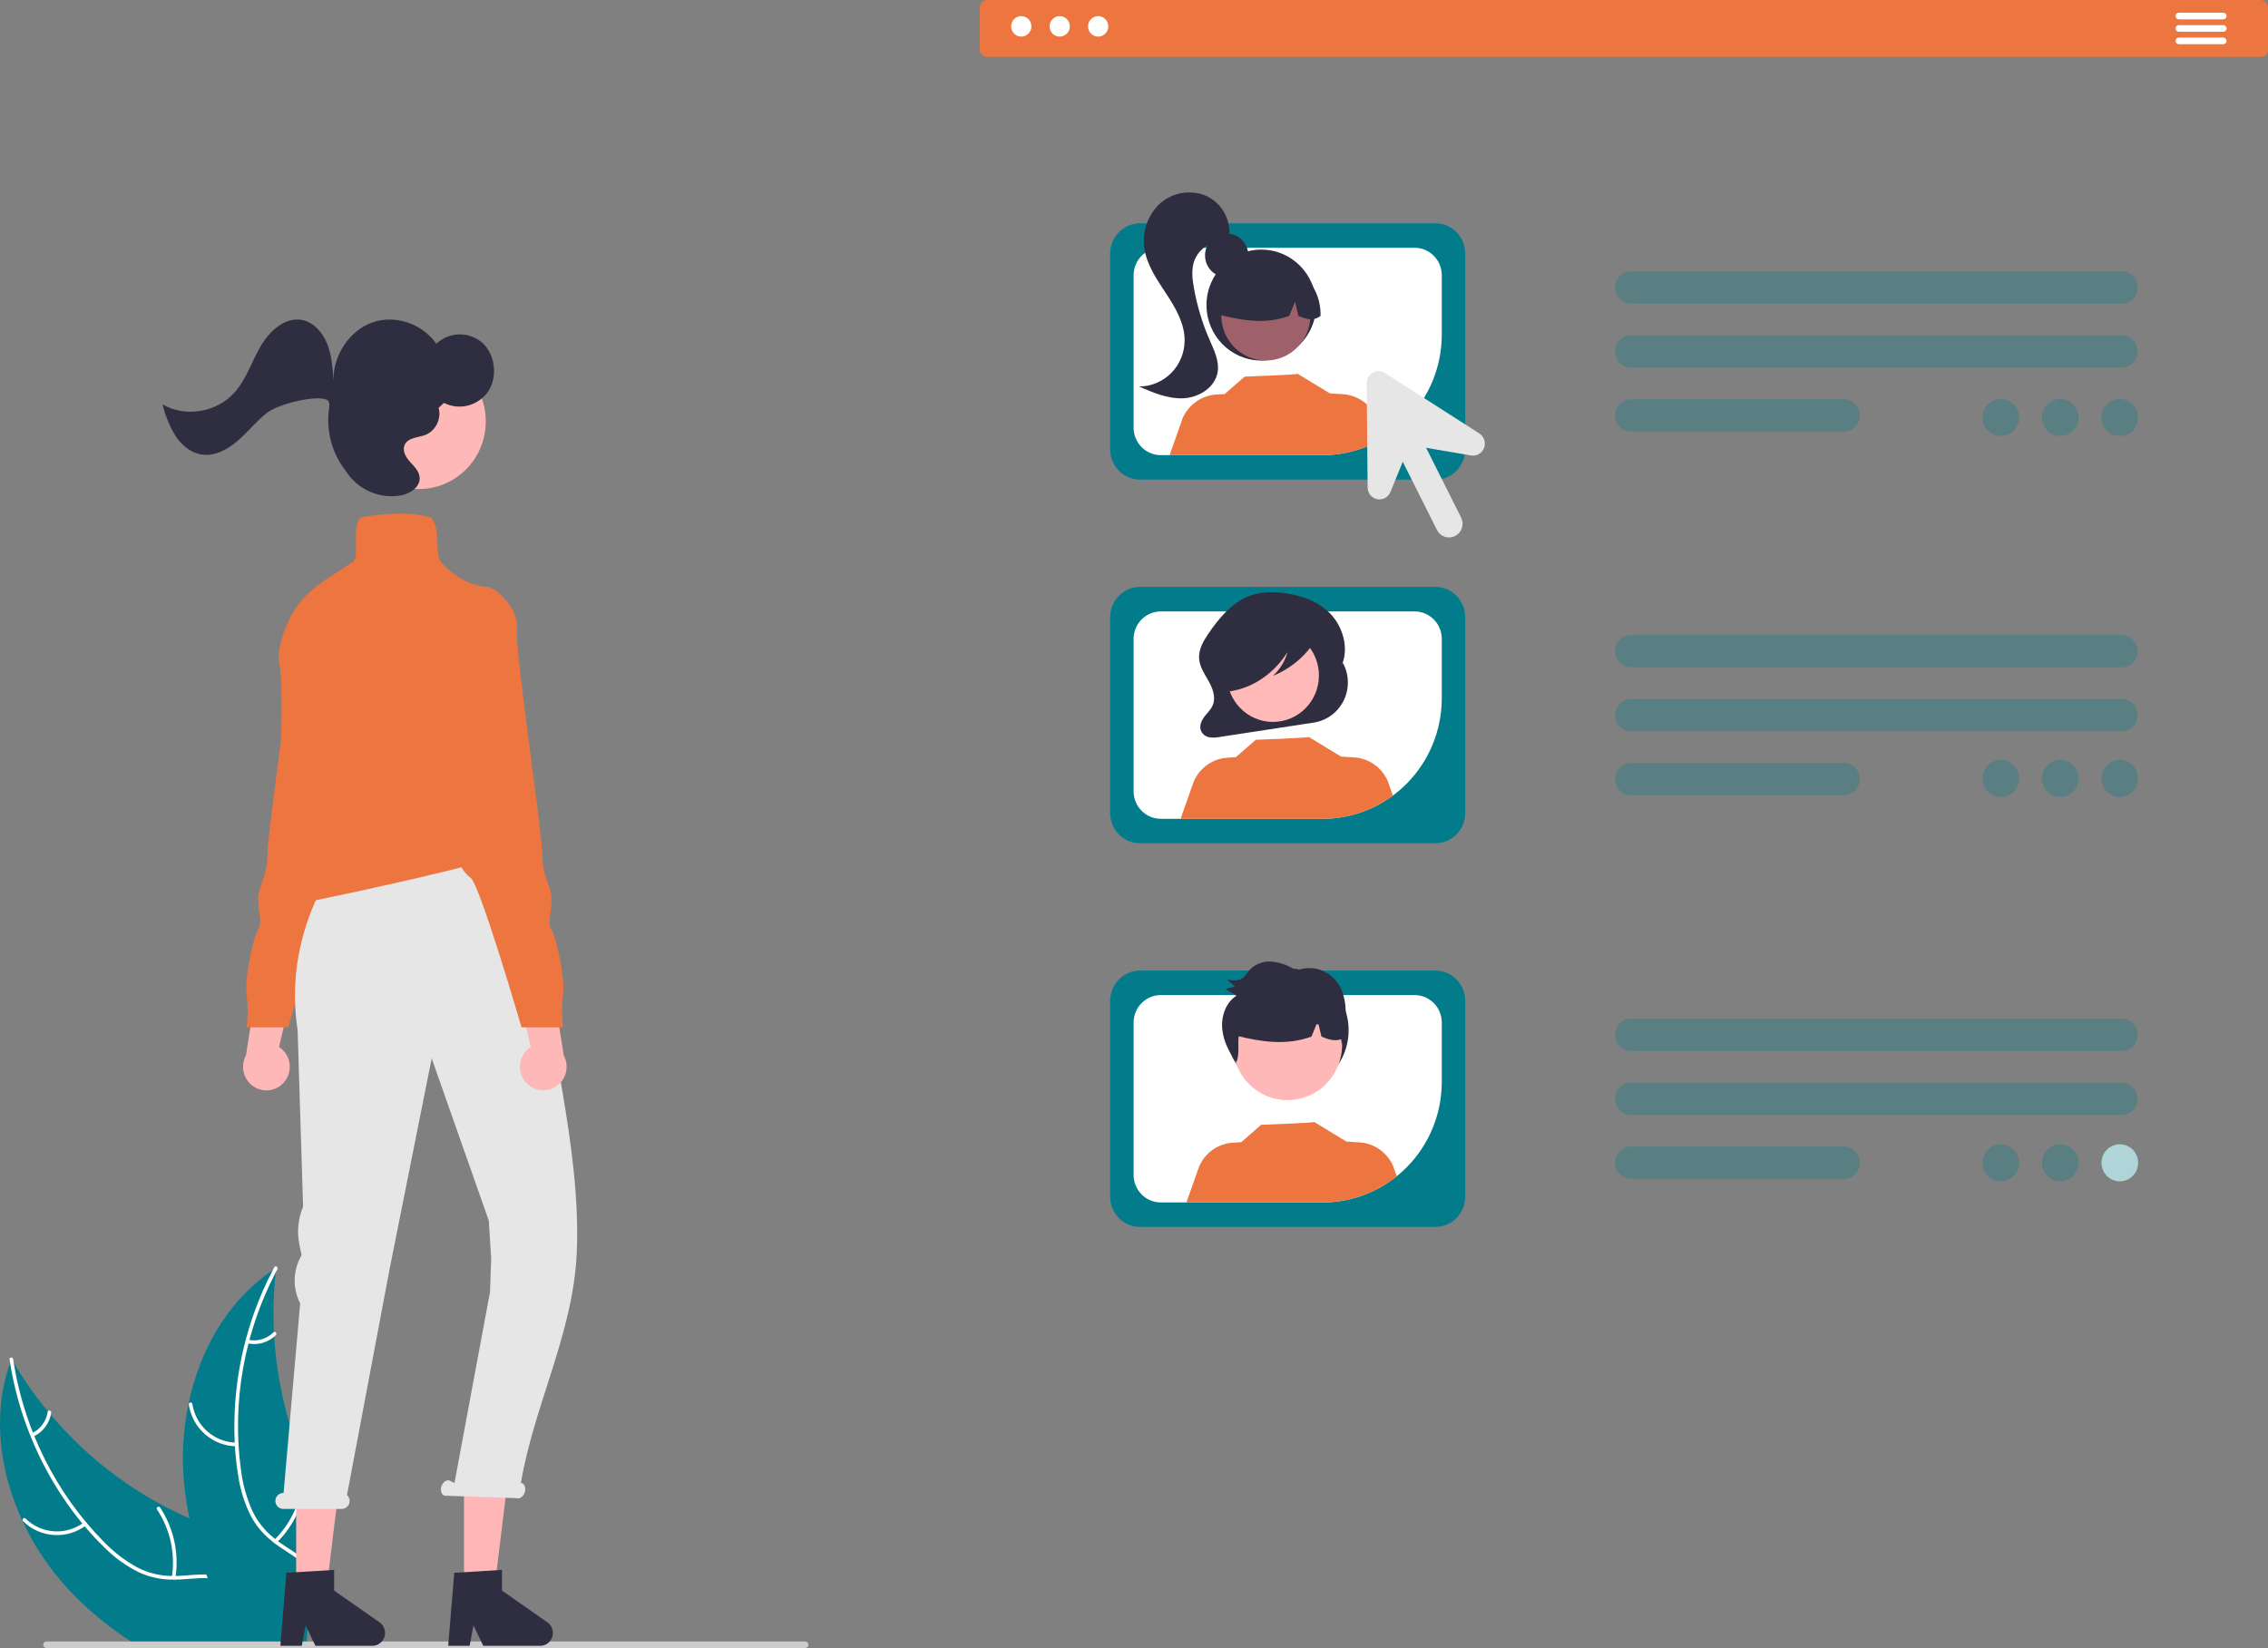 <svg width="582" height="423" viewBox="0 0 582 423" fill="none" xmlns="http://www.w3.org/2000/svg">
<rect x="0" y="0" width="582" height="423" fill="#808080" stroke="none"/>
<g clip-path="url(#clip0_496_1586)">
<path d="M79.042 421.524C79.035 421.545 79.035 421.573 79.028 421.595H34.004C33.156 421.053 32.322 420.491 31.503 419.922C26.44 416.452 21.765 412.437 17.559 407.946C12.738 402.75 8.755 396.819 5.756 390.37C-0.184 377.551 -2.011 362.968 2.588 349.791C2.588 349.789 2.589 349.788 2.59 349.786C2.592 349.785 2.593 349.784 2.595 349.784C2.706 349.454 2.831 349.117 2.957 348.779C3.144 349.11 3.325 349.433 3.519 349.756L3.526 349.763C6.108 354.157 9.035 358.334 12.28 362.252V362.259C12.53 362.561 12.78 362.863 13.037 363.158C13.037 363.16 13.038 363.162 13.039 363.163C13.04 363.165 13.042 363.165 13.044 363.165C20.923 372.483 30.441 380.242 41.117 386.048C41.152 386.069 41.18 386.083 41.215 386.104C41.25 386.126 41.287 386.144 41.326 386.16C41.333 386.167 41.34 386.167 41.347 386.174C43.716 387.467 46.147 388.648 48.62 389.716V389.723C50.566 390.574 52.545 391.347 54.539 392.064C58.791 393.575 63.376 394.952 67.447 396.941C71.407 398.874 74.895 401.383 77.166 405.156C77.34 405.466 77.514 405.768 77.673 406.077L76.347 415.368L78.993 415.354L78.743 419.922L78.674 421.243L79.042 421.524Z" fill="#027C8A"/>
<path d="M67.926 421.594H66.974C66.884 421.032 66.793 420.477 66.689 419.921C66.419 418.402 66.053 416.902 65.591 415.431C65.383 414.77 65.147 414.123 64.876 413.484C63.341 409.844 60.701 406.646 56.796 405.578C55.66 405.273 54.491 405.105 53.316 405.079C50.989 404.98 48.626 405.282 46.313 405.409C45.743 405.437 45.167 405.458 44.611 405.451H44.597C41.588 405.501 38.605 404.892 35.851 403.666C32.449 402.019 29.352 399.794 26.694 397.088C24.955 395.403 23.302 393.63 21.741 391.775V391.768C21.532 391.536 21.331 391.297 21.13 391.051C17.451 386.579 14.236 381.738 11.535 376.602C10.158 374.006 8.922 371.336 7.833 368.604C7.818 368.58 7.806 368.554 7.798 368.527C5.36 362.503 3.612 356.217 2.587 349.791C2.587 349.789 2.587 349.788 2.587 349.786C2.589 349.785 2.591 349.785 2.592 349.786C2.537 349.498 2.495 349.203 2.453 348.914C2.363 348.317 3.301 348.289 3.384 348.886C3.426 349.182 3.468 349.463 3.516 349.758L3.523 349.765C4.509 355.918 6.163 361.942 8.456 367.728V367.735C8.574 368.03 8.692 368.318 8.81 368.606C12.071 376.608 16.535 384.052 22.044 390.674L22.051 390.688C22.107 390.758 22.169 390.821 22.232 390.892C22.235 390.894 22.237 390.898 22.238 390.901C22.239 390.905 22.239 390.909 22.239 390.913C22.246 390.906 22.246 390.913 22.246 390.913C23.531 392.452 24.879 393.928 26.282 395.361C28.877 398.135 31.887 400.478 35.202 402.305C37.971 403.739 41.033 404.495 44.143 404.512C44.456 404.512 44.769 404.519 45.081 404.512C45.331 404.512 45.581 404.504 45.832 404.49C48.187 404.378 50.577 404.076 52.946 404.118C54.023 404.139 55.096 404.252 56.155 404.455C57.894 404.832 59.534 405.577 60.969 406.64C62.403 407.704 63.599 409.062 64.478 410.626C65.362 412.137 66.066 413.748 66.576 415.426C66.749 415.974 66.895 416.529 67.041 417.091V417.098C67.264 417.998 67.458 418.912 67.625 419.832C67.633 419.862 67.638 419.893 67.639 419.924C67.744 420.477 67.834 421.039 67.926 421.594Z" fill="white"/>
<path d="M22.096 391.512C19.715 393.306 16.781 394.186 13.818 393.993C10.855 393.801 8.056 392.55 5.921 390.462C5.49 390.041 6.121 389.341 6.552 389.766C8.537 391.713 11.144 392.878 13.904 393.051C16.664 393.224 19.394 392.394 21.601 390.71C22.081 390.344 22.574 391.147 22.096 391.51V391.512Z" fill="white"/>
<path d="M44.105 404.8C45.038 398.733 43.675 392.533 40.289 387.437C39.954 386.932 40.745 386.432 41.081 386.936C44.594 392.246 45.999 398.7 45.015 405.012C44.921 405.613 44.011 405.397 44.105 404.8Z" fill="white"/>
<path d="M8.206 367.859C9.27 367.359 10.195 366.6 10.897 365.649C11.6 364.698 12.058 363.585 12.23 362.411C12.317 361.809 13.226 362.025 13.14 362.622C12.944 363.918 12.436 365.146 11.662 366.199C10.889 367.251 9.872 368.096 8.701 368.659C8.595 368.72 8.47 368.739 8.35 368.711C8.231 368.684 8.127 368.611 8.058 368.509C7.993 368.403 7.972 368.275 7.999 368.153C8.027 368.031 8.101 367.925 8.206 367.858V367.859Z" fill="white"/>
<path d="M85.834 390.679L85.452 394.243L79.373 394.151L78.456 400.575L78.296 401.678V401.685L77.671 406.077L76.344 415.368L78.991 415.354L78.741 419.922L78.672 421.243L79.04 421.525L79.123 421.595L79.151 421.616C79.075 421.77 78.991 421.925 78.908 422.087C78.956 421.918 78.991 421.763 79.026 421.595H61.436C61.109 421.04 60.79 420.484 60.477 419.922C57.763 415.143 55.37 410.184 53.314 405.079C53.189 404.763 53.057 404.447 52.946 404.124V404.117C51.119 399.446 49.671 394.632 48.618 389.724V389.717C48.047 387.028 47.614 384.312 47.319 381.578C46.566 374.514 46.915 367.373 48.354 360.418C48.366 360.383 48.375 360.348 48.382 360.312C51.154 347.037 57.913 334.766 68.619 326.993C69.064 326.656 69.522 326.34 69.988 326.031C69.995 326.024 69.995 326.024 70.001 326.024C70.003 326.024 70.005 326.023 70.006 326.021C70.008 326.02 70.008 326.018 70.008 326.017C70.3 325.827 70.585 325.637 70.877 325.447C70.835 325.827 70.787 326.206 70.752 326.586C70.19 331.662 70.042 336.777 70.307 341.878V341.892C70.314 342.286 70.335 342.679 70.363 343.08V343.094C71.12 355.351 74.114 367.36 79.193 378.514C79.201 378.544 79.213 378.572 79.227 378.599C79.241 378.634 79.255 378.662 79.269 378.697C81.169 382.846 83.363 386.851 85.834 390.679Z" fill="#027C8A"/>
<path d="M71.167 325.794C71.028 326.053 70.883 326.321 70.751 326.587C69.713 328.571 68.758 330.598 67.885 332.668C66.326 336.323 65.029 340.088 64.004 343.932C63.921 344.231 63.839 344.538 63.764 344.846C61.598 353.232 60.731 361.908 61.194 370.563C61.194 370.649 61.2 370.726 61.208 370.81C61.319 372.831 61.51 374.844 61.782 376.85C62.203 380.645 63.211 384.349 64.77 387.826C64.988 388.28 65.218 388.725 65.46 389.154C66.062 390.202 66.761 391.19 67.548 392.105C68.115 392.775 68.726 393.405 69.376 393.991C69.769 394.351 70.174 394.701 70.597 395.034C70.841 395.227 71.092 395.418 71.343 395.61C71.552 395.751 71.752 395.903 71.96 396.045C74.114 397.539 76.443 398.867 78.454 400.578L78.296 401.682C76.336 399.898 73.971 398.548 71.796 397.072C70.433 396.16 69.157 395.121 67.984 393.969C67.831 393.81 67.669 393.653 67.521 393.486C66.728 392.659 66.011 391.76 65.38 390.8C65.059 390.32 64.755 389.824 64.471 389.304C62.744 385.916 61.598 382.256 61.082 378.481C60.696 376.072 60.429 373.646 60.284 371.21C60.258 370.894 60.241 370.584 60.229 370.264C59.62 357.043 62.031 343.858 67.274 331.732C68.108 329.797 69.018 327.891 70.004 326.016C70.129 325.759 70.263 325.507 70.402 325.248C70.688 324.714 71.451 325.26 71.167 325.794Z" fill="white"/>
<path d="M60.731 371.224C57.762 371.206 54.896 370.121 52.645 368.163C50.394 366.205 48.904 363.501 48.441 360.534C48.349 359.933 49.268 359.761 49.359 360.363C49.785 363.126 51.173 365.645 53.273 367.464C55.373 369.283 58.047 370.283 60.812 370.283C61.413 370.283 61.329 371.225 60.731 371.224Z" fill="white"/>
<path d="M70.395 395.238C74.75 390.962 77.352 385.182 77.682 379.051C77.714 378.444 78.644 378.526 78.612 379.133C78.257 385.512 75.538 391.521 70.996 395.962C70.562 396.383 69.964 395.659 70.395 395.238Z" fill="white"/>
<path d="M63.717 343.878C64.864 344.127 66.054 344.084 67.181 343.753C68.308 343.421 69.336 342.812 70.173 341.98C70.6 341.552 71.198 342.278 70.773 342.703C69.845 343.619 68.709 344.29 67.465 344.659C66.221 345.028 64.906 345.084 63.636 344.82C63.515 344.804 63.403 344.743 63.325 344.648C63.246 344.553 63.206 344.432 63.212 344.308C63.223 344.184 63.282 344.069 63.377 343.988C63.472 343.908 63.594 343.869 63.717 343.879L63.717 343.878Z" fill="white"/>
<path d="M207.466 422.163C207.466 422.273 207.445 422.382 207.404 422.484C207.362 422.586 207.301 422.678 207.224 422.756C207.148 422.833 207.056 422.895 206.956 422.937C206.855 422.979 206.748 423 206.639 423H11.917C11.697 423 11.487 422.912 11.332 422.755C11.177 422.598 11.09 422.385 11.09 422.163C11.09 421.942 11.177 421.729 11.332 421.572C11.487 421.415 11.697 421.327 11.917 421.327H206.639C206.748 421.327 206.855 421.348 206.956 421.39C207.056 421.432 207.148 421.494 207.224 421.571C207.301 421.649 207.362 421.741 207.404 421.843C207.445 421.945 207.466 422.054 207.466 422.163Z" fill="#CCCCCC"/>
<path d="M544.454 77.951H418.56C417.471 77.951 416.427 77.514 415.657 76.735C414.887 75.956 414.454 74.9 414.454 73.798C414.454 72.696 414.887 71.64 415.657 70.861C416.427 70.082 417.471 69.644 418.56 69.644H544.454C545.543 69.644 546.587 70.082 547.357 70.861C548.127 71.64 548.56 72.696 548.56 73.798C548.56 74.9 548.127 75.956 547.357 76.735C546.587 77.514 545.543 77.951 544.454 77.951Z" fill="#027C8A" fill-opacity="0.3"/>
<path d="M544.454 94.364H418.56C417.471 94.364 416.427 93.927 415.657 93.148C414.887 92.369 414.454 91.312 414.454 90.21C414.454 89.109 414.887 88.052 415.657 87.273C416.427 86.494 417.471 86.057 418.56 86.057H544.454C545.543 86.057 546.588 86.494 547.358 87.273C548.128 88.052 548.56 89.109 548.56 90.21C548.56 91.312 548.128 92.369 547.358 93.148C546.588 93.927 545.543 94.364 544.454 94.364Z" fill="#027C8A" fill-opacity="0.3"/>
<path d="M473.132 110.776H418.56C417.471 110.776 416.427 110.339 415.657 109.56C414.887 108.781 414.454 107.724 414.454 106.623C414.454 105.521 414.887 104.464 415.657 103.685C416.427 102.906 417.471 102.469 418.56 102.469H473.132C474.221 102.469 475.266 102.906 476.036 103.685C476.806 104.464 477.239 105.521 477.239 106.623C477.239 107.724 476.806 108.781 476.036 109.56C475.266 110.339 474.221 110.776 473.132 110.776Z" fill="#027C8A" fill-opacity="0.3"/>
<path d="M544.454 171.29H418.56C417.471 171.29 416.427 170.853 415.657 170.074C414.887 169.295 414.454 168.238 414.454 167.137C414.454 166.035 414.887 164.979 415.657 164.2C416.427 163.421 417.471 162.983 418.56 162.983H544.454C545.543 162.983 546.587 163.421 547.357 164.2C548.127 164.979 548.56 166.035 548.56 167.137C548.56 168.238 548.127 169.295 547.357 170.074C546.587 170.853 545.543 171.29 544.454 171.29Z" fill="#027C8A" fill-opacity="0.3"/>
<path d="M544.454 187.702H418.56C417.471 187.702 416.427 187.264 415.657 186.486C414.887 185.707 414.454 184.65 414.454 183.548C414.454 182.447 414.887 181.39 415.657 180.611C416.427 179.832 417.471 179.395 418.56 179.395H544.454C545.543 179.395 546.588 179.832 547.358 180.611C548.128 181.39 548.56 182.447 548.56 183.548C548.56 184.65 548.128 185.707 547.358 186.486C546.588 187.264 545.543 187.702 544.454 187.702Z" fill="#027C8A" fill-opacity="0.3"/>
<path d="M473.132 204.115H418.56C417.471 204.115 416.427 203.678 415.657 202.899C414.887 202.12 414.454 201.063 414.454 199.961C414.454 198.86 414.887 197.803 415.657 197.024C416.427 196.245 417.471 195.808 418.56 195.808H473.132C474.221 195.808 475.266 196.245 476.036 197.024C476.806 197.803 477.239 198.86 477.239 199.961C477.239 201.063 476.806 202.12 476.036 202.899C475.266 203.678 474.221 204.115 473.132 204.115Z" fill="#027C8A" fill-opacity="0.3"/>
<path d="M544.454 269.761H418.56C417.471 269.761 416.427 269.323 415.657 268.544C414.887 267.766 414.454 266.709 414.454 265.608C414.454 264.506 414.887 263.45 415.657 262.671C416.427 261.892 417.471 261.454 418.56 261.454H544.454C545.543 261.454 546.587 261.892 547.357 262.671C548.127 263.45 548.56 264.506 548.56 265.608C548.56 266.709 548.127 267.766 547.357 268.544C546.587 269.323 545.543 269.761 544.454 269.761Z" fill="#027C8A" fill-opacity="0.3"/>
<path d="M544.454 286.174H418.56C417.471 286.174 416.427 285.736 415.657 284.957C414.887 284.178 414.454 283.122 414.454 282.02C414.454 280.918 414.887 279.862 415.657 279.083C416.427 278.304 417.471 277.866 418.56 277.866H544.454C545.543 277.866 546.588 278.304 547.358 279.083C548.128 279.862 548.56 280.918 548.56 282.02C548.56 283.122 548.128 284.178 547.358 284.957C546.588 285.736 545.543 286.174 544.454 286.174Z" fill="#027C8A" fill-opacity="0.3"/>
<path d="M473.132 302.586H418.56C417.471 302.586 416.427 302.148 415.657 301.369C414.887 300.59 414.454 299.534 414.454 298.432C414.454 297.33 414.887 296.274 415.657 295.495C416.427 294.716 417.471 294.278 418.56 294.278H473.132C474.221 294.278 475.266 294.716 476.036 295.495C476.806 296.274 477.239 297.33 477.239 298.432C477.239 299.534 476.806 300.59 476.036 301.369C475.266 302.148 474.221 302.586 473.132 302.586Z" fill="#027C8A" fill-opacity="0.3"/>
<path d="M368.335 216.448H292.541C290.51 216.446 288.563 215.629 287.126 214.176C285.69 212.723 284.882 210.753 284.88 208.698V158.4C284.882 156.345 285.69 154.375 287.126 152.922C288.563 151.469 290.51 150.652 292.541 150.649H368.335C370.366 150.652 372.314 151.469 373.75 152.922C375.186 154.375 375.994 156.345 375.996 158.4V208.698C375.994 210.753 375.186 212.722 373.75 214.175C372.313 215.628 370.366 216.446 368.335 216.448Z" fill="#027C8A"/>
<path d="M363.008 156.936H297.873C296.023 156.937 294.25 157.681 292.941 159.004C291.633 160.327 290.897 162.121 290.895 163.992V203.108C290.897 204.979 291.634 206.772 292.942 208.095C294.25 209.418 296.023 210.163 297.873 210.165H339.408C347.515 210.157 355.287 206.895 361.019 201.097C366.751 195.298 369.975 187.435 369.983 179.235V163.992C369.981 162.122 369.246 160.328 367.938 159.006C366.631 157.683 364.858 156.939 363.009 156.937L363.008 156.936Z" fill="white"/>
<path d="M344.601 170.159L344.406 170.514C346.139 166.194 344.563 160.871 341.472 157.614C338.381 154.356 334.085 152.867 329.853 152.277C326.712 151.838 323.452 151.851 320.465 153.015C316.14 154.701 312.836 158.602 310.077 162.661C308.815 164.518 307.576 166.634 307.7 168.955C307.817 171.108 309.08 172.935 310.115 174.762C311.149 176.59 312.013 178.856 311.271 180.85C310.828 182.038 309.893 182.894 309.134 183.866C308.375 184.839 307.751 186.152 308.117 187.372C308.28 187.838 308.56 188.254 308.929 188.579C309.298 188.903 309.744 189.125 310.224 189.223C311.153 189.379 312.102 189.355 313.022 189.153L337.14 185.467C338.778 185.216 340.333 184.568 341.67 183.578C343.007 182.588 344.089 181.286 344.821 179.782C345.554 178.279 345.917 176.618 345.878 174.942C345.84 173.266 345.401 171.625 344.601 170.157V170.159Z" fill="#2F2E41"/>
<path d="M326.662 185.299C333.174 185.299 338.453 179.959 338.453 173.371C338.453 166.783 333.174 161.442 326.662 161.442C320.149 161.442 314.87 166.783 314.87 173.371C314.87 179.959 320.149 185.299 326.662 185.299Z" fill="#FFB9B9"/>
<path d="M357.432 204.204C352.206 208.084 345.89 210.173 339.408 210.165H303.227C303.158 210.105 303.088 210.045 303.012 209.982L306.386 200.456C307.149 198.765 308.352 197.315 309.868 196.263C311.383 195.21 313.153 194.595 314.987 194.483L317.134 194.349L322.253 189.883C322.253 189.883 336.046 189.385 335.841 189.146L344.196 194.23L344.189 194.195L347.474 194.399C349.308 194.511 351.078 195.126 352.594 196.178C354.109 197.231 355.313 198.681 356.075 200.373L357.432 204.204Z" fill="#ED753F"/>
<path d="M337.846 162.3C337.542 160.671 335.901 159.926 334.492 159.564C330.411 158.511 326.165 158.275 321.994 158.87C318.954 159.309 315.841 160.276 313.635 162.677C311.856 164.698 310.848 167.295 310.792 170.001C310.702 171.619 311.059 173.23 311.824 174.654C312.166 175.317 312.672 175.879 313.293 176.284C313.914 176.689 314.629 176.924 315.367 176.965L315.506 177.463C321.426 176.629 326.925 172.902 330.389 167.378C329.739 169.726 328.445 171.84 326.657 173.476C330.654 171.858 334.128 169.15 336.693 165.652C337.398 164.712 338.078 163.539 337.846 162.3Z" fill="#2F2E41"/>
<path d="M368.334 123.109H292.54C290.51 123.106 288.563 122.288 287.128 120.836C285.692 119.383 284.884 117.414 284.882 115.359V65.061C284.884 63.006 285.691 61.036 287.128 59.583C288.564 58.129 290.512 57.312 292.543 57.31H368.337C370.368 57.312 372.316 58.129 373.752 59.582C375.188 61.035 375.996 63.005 375.998 65.06V115.359C375.996 117.414 375.188 119.384 373.752 120.837C372.315 122.29 370.368 123.107 368.337 123.11L368.334 123.109Z" fill="#027C8A"/>
<path d="M363.009 63.596H297.873C296.024 63.598 294.251 64.342 292.943 65.664C291.635 66.987 290.899 68.78 290.896 70.651V109.766C290.898 111.638 291.634 113.432 292.942 114.755C294.25 116.078 296.023 116.822 297.873 116.825H339.408C347.515 116.818 355.288 113.558 361.021 107.758C366.754 101.959 369.977 94.096 369.984 85.895V70.651C369.982 68.78 369.246 66.987 367.939 65.664C366.631 64.342 364.858 63.598 363.009 63.596Z" fill="white"/>
<path d="M314.785 71.184C317.852 71.184 320.339 68.668 320.339 65.565C320.339 62.462 317.852 59.946 314.785 59.946C311.717 59.946 309.23 62.462 309.23 65.565C309.23 68.668 311.717 71.184 314.785 71.184Z" fill="#2F2E41"/>
<path d="M323.672 92.537C331.444 92.537 337.744 86.164 337.744 78.302C337.744 70.441 331.444 64.067 323.672 64.067C315.901 64.067 309.601 70.441 309.601 78.302C309.601 86.164 315.901 92.537 323.672 92.537Z" fill="#2F2E41"/>
<path d="M324.837 92.534C331.153 92.534 336.272 87.355 336.272 80.966C336.272 74.578 331.153 69.398 324.837 69.398C318.522 69.398 313.402 74.578 313.402 80.966C313.402 87.355 318.522 92.534 324.837 92.534Z" fill="#9E616A"/>
<path d="M332.602 69.174C330.598 67.938 328.303 67.27 325.957 67.239C323.61 67.207 321.298 67.814 319.263 68.996C317.228 70.178 315.544 71.891 314.387 73.957C313.23 76.022 312.644 78.364 312.688 80.738C318.514 82.218 324.637 83.35 330.849 81.089L332.316 77.456L333.181 81.092C335.074 81.874 336.971 82.536 338.868 81.084C338.945 78.717 338.407 76.371 337.307 74.281C336.208 72.19 334.585 70.428 332.601 69.171L332.602 69.174Z" fill="#2F2E41"/>
<path d="M309.613 50.311C307.663 49.469 305.519 49.196 303.423 49.523C301.328 49.849 299.364 50.763 297.755 52.159C296.182 53.596 294.984 55.405 294.269 57.423C293.554 59.442 293.343 61.608 293.656 63.728C294.286 68.042 296.878 71.757 299.268 75.386C301.658 79.016 303.992 82.993 303.992 87.353C303.99 90.494 302.757 93.506 300.563 95.728C298.37 97.951 295.394 99.202 292.289 99.209C295.933 100.795 299.736 102.413 303.699 102.226C307.662 102.038 311.816 99.46 312.462 95.501C312.928 92.647 311.545 89.866 310.391 87.22C308.511 82.909 307.152 78.384 306.344 73.744C305.958 71.529 305.708 69.201 306.421 67.072C306.989 65.493 308.044 64.142 309.43 63.216C310.815 62.291 312.458 61.84 314.116 61.93L315.425 60.735C315.649 58.602 315.209 56.452 314.167 54.583C313.125 52.715 311.534 51.221 309.613 50.311Z" fill="#2F2E41"/>
<path d="M355.084 112.44C350.35 115.318 344.93 116.834 339.408 116.826H300.211L300.148 116.773L303.523 107.244C304.285 105.552 305.489 104.102 307.004 103.05C308.519 101.997 310.289 101.382 312.124 101.27L314.271 101.137L319.389 96.671C319.389 96.671 333.182 96.169 332.978 95.931L341.333 101.015L341.326 100.983L344.61 101.187C346.445 101.297 348.216 101.912 349.731 102.965C351.247 104.017 352.45 105.468 353.212 107.16L355.084 112.44Z" fill="#ED753F"/>
<path d="M368.335 314.919H292.541C290.51 314.917 288.563 314.1 287.126 312.647C285.69 311.194 284.882 309.224 284.88 307.169V256.871C284.882 254.817 285.69 252.847 287.126 251.394C288.563 249.941 290.51 249.123 292.541 249.121H368.335C370.366 249.123 372.314 249.941 373.75 251.394C375.186 252.847 375.994 254.817 375.996 256.871V307.169C375.994 309.224 375.186 311.194 373.75 312.647C372.314 314.1 370.366 314.917 368.335 314.92V314.919Z" fill="#027C8A"/>
<path d="M363.009 255.406H297.873C296.024 255.408 294.251 256.152 292.943 257.475C291.634 258.797 290.898 260.591 290.896 262.461V301.577C290.898 303.448 291.634 305.242 292.942 306.565C294.25 307.889 296.023 308.633 297.873 308.636H339.408C347.515 308.627 355.287 305.366 361.019 299.567C366.752 293.769 369.975 285.906 369.984 277.706V262.461C369.982 260.591 369.246 258.797 367.938 257.475C366.631 256.152 364.858 255.408 363.009 255.406Z" fill="white"/>
<path d="M330.383 280.29C339.048 280.29 346.072 273.184 346.072 264.419C346.072 255.654 339.048 248.548 330.383 248.548C321.718 248.548 314.694 255.654 314.694 264.419C314.694 273.184 321.718 280.29 330.383 280.29Z" fill="#2F2E41"/>
<path d="M330.389 282.374C338.13 282.374 344.405 276.027 344.405 268.196C344.405 260.366 338.13 254.019 330.389 254.019C322.649 254.019 316.374 260.366 316.374 268.196C316.374 276.027 322.649 282.374 330.389 282.374Z" fill="#FFB8B8"/>
<path d="M358.424 301.91C353.023 306.271 346.317 308.643 339.408 308.636H304.455L307.77 299.278C308.533 297.586 309.737 296.136 311.252 295.084C312.767 294.032 314.537 293.416 316.372 293.304L318.518 293.17L323.637 288.704C323.637 288.704 337.43 288.206 337.226 287.968L345.58 293.052L345.573 293.017L348.858 293.22C350.693 293.332 352.463 293.947 353.978 295C355.494 296.052 356.697 297.502 357.459 299.194L358.424 301.91Z" fill="#ED753F"/>
<path d="M345.176 263.224C345.274 262.166 345.319 261.103 345.311 260.04C345.368 257.937 344.987 255.846 344.193 253.902C343.216 251.749 341.475 250.048 339.314 249.134C337.173 248.261 334.781 248.263 332.641 249.14C330.759 247.829 328.577 247.026 326.302 246.805C325.163 246.713 324.018 246.9 322.965 247.352C321.913 247.804 320.984 248.506 320.258 249.4C319.947 249.893 319.594 250.357 319.202 250.787C318.082 251.836 316.381 251.685 314.895 251.47L316.898 253.207L314.473 253.848L317.302 255.584C314.565 257.246 313.32 260.873 313.649 264.169C313.961 267.288 315.449 270.142 317.229 272.677C317.939 271.161 317.784 269.348 317.774 267.641C317.767 267.087 317.801 266.534 317.874 265.985C323.889 267.443 330.17 268.379 336.547 266.063L337.826 262.896C338.005 262.915 338.185 262.933 338.364 262.952L339.105 266.066C340.785 266.76 342.468 267.367 344.153 266.73C344.235 267.21 344.284 267.702 344.323 268.173C344.467 267.611 344.593 267.04 344.705 266.47C344.928 266.349 345.141 266.211 345.343 266.058C345.384 265.11 345.328 264.161 345.177 263.225L345.176 263.224Z" fill="#2F2E41"/>
<path d="M580.168 14.6H253.277C252.791 14.6 252.326 14.404 251.982 14.057C251.639 13.71 251.446 13.239 251.445 12.748V1.854C251.446 1.363 251.639 0.892 251.982 0.545C252.326 0.198 252.791 0.003 253.277 0.002H580.171C580.657 0.003 581.122 0.198 581.466 0.545C581.809 0.892 582.002 1.363 582.003 1.854V12.748C582.002 13.239 581.809 13.71 581.466 14.057C581.122 14.404 580.657 14.6 580.171 14.6H580.168Z" fill="#ED753F"/>
<path d="M262.069 9.398C263.505 9.398 264.669 8.221 264.669 6.768C264.669 5.316 263.505 4.139 262.069 4.139C260.634 4.139 259.47 5.316 259.47 6.768C259.47 8.221 260.634 9.398 262.069 9.398Z" fill="white"/>
<path d="M271.937 9.398C273.372 9.398 274.536 8.221 274.536 6.768C274.536 5.316 273.372 4.139 271.937 4.139C270.501 4.139 269.337 5.316 269.337 6.768C269.337 8.221 270.501 9.398 271.937 9.398Z" fill="white"/>
<path d="M281.804 9.398C283.239 9.398 284.403 8.221 284.403 6.768C284.403 5.316 283.239 4.139 281.804 4.139C280.368 4.139 279.204 5.316 279.204 6.768C279.204 8.221 280.368 9.398 281.804 9.398Z" fill="white"/>
<path d="M570.501 4.959H559.139C559.026 4.962 558.914 4.943 558.809 4.901C558.704 4.86 558.608 4.798 558.528 4.719C558.447 4.639 558.383 4.544 558.339 4.439C558.295 4.334 558.272 4.222 558.272 4.108C558.272 3.994 558.295 3.881 558.339 3.776C558.383 3.671 558.447 3.576 558.528 3.497C558.608 3.417 558.704 3.355 558.809 3.314C558.914 3.273 559.026 3.253 559.139 3.256H570.501C570.614 3.253 570.726 3.273 570.831 3.314C570.936 3.355 571.032 3.417 571.112 3.497C571.193 3.576 571.257 3.671 571.301 3.776C571.345 3.881 571.368 3.994 571.368 4.108C571.368 4.222 571.345 4.334 571.301 4.439C571.257 4.544 571.193 4.639 571.112 4.719C571.032 4.798 570.936 4.86 570.831 4.901C570.726 4.943 570.614 4.962 570.501 4.959Z" fill="white"/>
<path d="M570.501 8.151H559.139C559.026 8.155 558.914 8.135 558.809 8.094C558.704 8.052 558.608 7.99 558.528 7.911C558.447 7.832 558.383 7.737 558.339 7.632C558.295 7.527 558.272 7.414 558.272 7.3C558.272 7.186 558.295 7.073 558.339 6.968C558.383 6.863 558.447 6.769 558.528 6.689C558.608 6.61 558.704 6.548 558.809 6.506C558.914 6.465 559.026 6.445 559.139 6.449H570.501C570.614 6.445 570.726 6.465 570.831 6.506C570.936 6.548 571.032 6.61 571.112 6.689C571.193 6.769 571.257 6.863 571.301 6.968C571.345 7.073 571.368 7.186 571.368 7.3C571.368 7.414 571.345 7.527 571.301 7.632C571.257 7.737 571.193 7.832 571.112 7.911C571.032 7.99 570.936 8.052 570.831 8.094C570.726 8.135 570.614 8.155 570.501 8.151Z" fill="white"/>
<path d="M570.501 11.348H559.139C559.026 11.351 558.914 11.331 558.809 11.29C558.704 11.249 558.608 11.187 558.528 11.107C558.447 11.028 558.383 10.933 558.339 10.828C558.295 10.723 558.272 10.61 558.272 10.496C558.272 10.382 558.295 10.27 558.339 10.165C558.383 10.06 558.447 9.965 558.528 9.885C558.608 9.806 558.704 9.744 558.809 9.703C558.914 9.661 559.026 9.642 559.139 9.645H570.501C570.614 9.642 570.726 9.661 570.831 9.703C570.936 9.744 571.032 9.806 571.112 9.885C571.193 9.965 571.257 10.06 571.301 10.165C571.345 10.27 571.368 10.382 571.368 10.496C571.368 10.61 571.345 10.723 571.301 10.828C571.257 10.933 571.193 11.028 571.112 11.107C571.032 11.187 570.936 11.249 570.831 11.29C570.726 11.331 570.614 11.351 570.501 11.348Z" fill="white"/>
<path d="M513.436 111.907C516.032 111.907 518.137 109.778 518.137 107.151C518.137 104.525 516.032 102.396 513.436 102.396C510.839 102.396 508.734 104.525 508.734 107.151C508.734 109.778 510.839 111.907 513.436 111.907Z" fill="#027C8A" fill-opacity="0.3"/>
<path d="M528.703 111.907C531.299 111.907 533.404 109.778 533.404 107.151C533.404 104.525 531.299 102.396 528.703 102.396C526.107 102.396 524.002 104.525 524.002 107.151C524.002 109.778 526.107 111.907 528.703 111.907Z" fill="#027C8A" fill-opacity="0.3"/>
<path d="M543.97 111.907C546.566 111.907 548.671 109.778 548.671 107.151C548.671 104.525 546.566 102.396 543.97 102.396C541.373 102.396 539.269 104.525 539.269 107.151C539.269 109.778 541.373 111.907 543.97 111.907Z" fill="#027C8A" fill-opacity="0.3"/>
<path d="M513.436 204.573C516.032 204.573 518.137 202.444 518.137 199.817C518.137 197.191 516.032 195.062 513.436 195.062C510.839 195.062 508.734 197.191 508.734 199.817C508.734 202.444 510.839 204.573 513.436 204.573Z" fill="#027C8A" fill-opacity="0.3"/>
<path d="M528.703 204.573C531.299 204.573 533.404 202.444 533.404 199.817C533.404 197.191 531.299 195.062 528.703 195.062C526.107 195.062 524.002 197.191 524.002 199.817C524.002 202.444 526.107 204.573 528.703 204.573Z" fill="#027C8A" fill-opacity="0.3"/>
<path d="M543.97 204.573C546.566 204.573 548.671 202.444 548.671 199.817C548.671 197.191 546.566 195.062 543.97 195.062C541.373 195.062 539.269 197.191 539.269 199.817C539.269 202.444 541.373 204.573 543.97 204.573Z" fill="#027C8A" fill-opacity="0.3"/>
<path d="M513.436 303.218C516.032 303.218 518.137 301.089 518.137 298.463C518.137 295.836 516.032 293.707 513.436 293.707C510.839 293.707 508.734 295.836 508.734 298.463C508.734 301.089 510.839 303.218 513.436 303.218Z" fill="#027C8A" fill-opacity="0.3"/>
<path d="M528.703 303.218C531.299 303.218 533.404 301.089 533.404 298.463C533.404 295.836 531.299 293.707 528.703 293.707C526.107 293.707 524.002 295.836 524.002 298.463C524.002 301.089 526.107 303.218 528.703 303.218Z" fill="#027C8A" fill-opacity="0.3"/>
<path d="M543.97 303.218C546.566 303.218 548.671 301.089 548.671 298.463C548.671 295.836 546.566 293.707 543.97 293.707C541.373 293.707 539.269 295.836 539.269 298.463C539.269 301.089 541.373 303.218 543.97 303.218Z" fill="#B0D5D9"/>
<path d="M379.619 111.254L355.386 95.733C354.923 95.436 354.39 95.272 353.843 95.256C353.296 95.24 352.754 95.374 352.276 95.644C351.797 95.913 351.399 96.308 351.124 96.787C350.848 97.265 350.705 97.811 350.71 98.364L350.948 125.127C350.955 125.838 351.205 126.525 351.655 127.071C352.105 127.617 352.728 127.989 353.418 128.123C354.108 128.258 354.823 128.147 355.442 127.81C356.061 127.472 356.545 126.929 356.812 126.271L359.965 118.512L368.756 136.045C369.176 136.872 369.902 137.496 370.775 137.782C371.648 138.069 372.598 137.993 373.417 137.573C374.236 137.153 374.857 136.422 375.145 135.54C375.432 134.658 375.363 133.697 374.952 132.866L365.961 114.938L377.483 116.9C378.177 117.018 378.889 116.889 379.5 116.536C380.111 116.183 380.582 115.627 380.833 114.962C381.085 114.298 381.101 113.566 380.88 112.89C380.658 112.215 380.213 111.638 379.619 111.257L379.619 111.254Z" fill="#E6E6E6"/>
<path d="M72.789 277.886C73.378 277.238 73.819 276.467 74.081 275.628C74.344 274.789 74.421 273.902 74.308 273.029C74.195 272.157 73.894 271.32 73.427 270.577C72.959 269.835 72.336 269.206 71.602 268.733L76.479 247.916L66.157 251.731L63.108 270.917C62.406 272.217 62.199 273.732 62.527 275.176C62.855 276.62 63.695 277.892 64.888 278.751C66.082 279.61 67.545 279.997 69.001 279.838C70.457 279.679 71.805 278.985 72.789 277.888V277.886Z" fill="#FFB8B8"/>
<path d="M97.613 190.652L93.471 201.429C93.471 201.429 95.246 212.205 92.29 214.599C89.333 216.994 90.514 216.994 90.514 218.79C90.412 220.078 90.044 221.331 89.432 222.465C88.82 223.6 87.979 224.592 86.963 225.376C84.596 227.172 73.944 263.692 73.944 263.692H63.289C63.633 260.909 63.633 258.093 63.289 255.31C62.697 251.119 65.064 240.341 66.248 238.547C67.431 236.754 66.248 234.357 66.248 230.765C66.248 227.173 68.615 225.377 68.615 219.39C68.615 213.403 75.717 166.706 75.125 161.317C74.534 155.929 81.044 151.14 81.044 151.14H86.961L97.613 190.652Z" fill="#ED753F"/>
<path d="M75.995 409.005H83.662L87.312 379.085H75.994L75.995 409.005Z" fill="#FFB6B6"/>
<path d="M73.493 403.691L85.744 402.952V408.262L97.391 416.399C97.965 416.801 98.398 417.378 98.625 418.047C98.853 418.715 98.863 419.439 98.655 420.114C98.447 420.789 98.032 421.379 97.469 421.798C96.906 422.217 96.226 422.443 95.527 422.443H80.942L78.428 417.191L77.447 422.443H71.947L73.493 403.691Z" fill="#2F2E41"/>
<path d="M119.068 409.005H126.736L130.385 379.085H119.067L119.068 409.005Z" fill="#FFB6B6"/>
<path d="M116.565 403.691L128.816 402.952V408.262L140.463 416.399C141.037 416.801 141.47 417.378 141.698 418.047C141.925 418.715 141.936 419.439 141.728 420.114C141.52 420.789 141.104 421.379 140.541 421.798C139.979 422.217 139.298 422.443 138.6 422.443H124.015L121.501 417.191L120.519 422.443H115.02L116.565 403.691Z" fill="#2F2E41"/>
<path d="M72.686 383.203H72.769L77.027 334.557C76.072 332.695 75.588 330.623 75.616 328.526C75.645 326.428 76.186 324.371 77.191 322.536L77.4 322.149L76.852 319.582C76.15 316.285 76.472 312.848 77.776 309.743L76.373 264.363C71.458 232.139 94.882 211.124 94.882 211.124H129.97L137.504 237.307C140.332 265.183 149.175 294.504 148.006 321.529C147.115 342.087 137.092 360.538 133.678 380.558L133.893 380.668C134.669 380.939 135.005 382.026 134.637 383.096C134.269 384.166 133.347 384.814 132.571 384.543L114.04 383.891C113.264 383.62 112.928 382.533 113.296 381.463C113.665 380.393 114.586 379.745 115.362 380.016L116.623 380.66L125.746 331.606L126.044 323.032L125.43 313.304L110.779 271.657L100.027 325.464L89.045 383.745C89.348 384.022 89.56 384.386 89.655 384.788C89.749 385.19 89.72 385.612 89.573 385.997C89.425 386.383 89.165 386.714 88.828 386.947C88.491 387.18 88.091 387.304 87.683 387.303H72.687C72.149 387.303 71.634 387.087 71.254 386.703C70.874 386.318 70.66 385.797 70.66 385.253C70.66 384.709 70.874 384.188 71.254 383.803C71.634 383.419 72.148 383.203 72.686 383.203Z" fill="#E6E6E6"/>
<path d="M69.778 233.005C68.627 233.005 67.972 232.776 67.719 232.287C67.347 231.568 67.992 230.628 68.739 229.539C69.293 228.829 69.73 228.032 70.033 227.181C70.48 225.373 73.495 179.71 71.692 170.587C71.275 168.478 71.634 165.77 72.759 162.544C75.832 153.735 80.028 151.027 88.386 145.634C89.064 145.196 89.771 144.738 90.505 144.262C91.456 143.644 91.403 141.596 91.347 139.427C91.285 137.017 91.22 134.524 92.389 132.967L92.465 132.865L92.587 132.836C95.41 132.176 104.906 130.95 110.529 132.845L110.607 132.872L110.665 132.93C112.001 134.282 112.124 136.899 112.24 139.43C112.337 141.508 112.428 143.471 113.184 144.323C118.962 150.838 125.515 150.711 125.581 150.71L125.905 150.7L125.937 151.027C128.451 176.889 132.502 215.92 133.363 217.456C133.408 217.526 133.433 217.608 133.436 217.691C133.438 217.775 133.418 217.858 133.377 217.931C132.113 220.32 74.121 233.005 69.778 233.005Z" fill="#ED753F"/>
<path d="M107.518 125.516C116.983 125.516 124.655 117.754 124.655 108.18C124.655 98.606 116.983 90.845 107.518 90.845C98.054 90.845 90.382 98.606 90.382 108.18C90.382 117.754 98.054 125.516 107.518 125.516Z" fill="#FFB8B8"/>
<path d="M60.442 100.441C63.34 97.022 64.718 92.488 67.034 88.606C69.35 84.725 73.381 81.251 77.639 82.154C80.574 82.777 82.843 85.397 83.992 88.318C85.14 91.239 85.356 94.461 85.556 97.618C85.487 91.132 89.709 84.844 95.528 82.774C101.347 80.704 108.311 83.013 111.967 88.223C113.562 86.727 115.645 85.876 117.82 85.829C119.995 85.783 122.111 86.546 123.767 87.973C127.037 90.929 127.761 96.558 125.356 100.329C124.148 102.165 122.319 103.491 120.212 104.059C118.106 104.627 115.867 104.397 113.916 103.413L112.565 104.67C112.915 106.014 112.786 107.44 112.202 108.698C111.618 109.957 110.615 110.967 109.369 111.553C107.359 112.375 104.52 112.237 103.768 114.373C103.242 115.864 104.225 117.456 105.27 118.602C106.316 119.748 107.557 120.932 107.682 122.517C107.872 124.907 105.427 126.586 103.206 127.091C100.481 127.642 97.656 127.358 95.093 126.275C92.529 125.193 90.343 123.361 88.814 121.015C88.754 120.921 88.69 120.829 88.62 120.738C86.887 118.496 85.625 115.921 84.909 113.169C84.193 110.417 84.04 107.547 84.458 104.733C84.632 103.628 84.458 102.805 83.703 102.543C80.446 101.412 71.321 103.787 68.558 105.934C65.795 108.081 63.585 110.923 60.925 113.207C58.265 115.49 54.875 117.255 51.498 116.632C48.792 116.134 46.492 114.147 44.944 111.75C43.484 109.271 42.393 106.587 41.707 103.785C47.695 107.284 55.881 105.82 60.442 100.441Z" fill="#2F2E41"/>
<path d="M134.991 277.886C134.402 277.238 133.961 276.467 133.699 275.628C133.436 274.789 133.359 273.902 133.472 273.029C133.585 272.157 133.886 271.32 134.353 270.577C134.821 269.835 135.444 269.206 136.178 268.733L131.301 247.916L141.623 251.731L144.672 270.917C145.374 272.217 145.581 273.732 145.253 275.176C144.925 276.62 144.085 277.892 142.892 278.751C141.699 279.61 140.235 279.997 138.779 279.838C137.323 279.679 135.975 278.985 134.991 277.888V277.886Z" fill="#FFB8B8"/>
<path d="M110.165 190.652L114.308 201.429C114.308 201.429 112.532 212.205 115.489 214.599C118.445 216.994 117.264 216.994 117.264 218.79C117.366 220.078 117.735 221.331 118.347 222.465C118.958 223.6 119.799 224.592 120.815 225.376C123.183 227.172 133.835 263.692 133.835 263.692H144.488C144.143 260.909 144.143 258.093 144.488 255.31C145.079 251.119 142.712 240.341 141.529 238.547C140.346 236.754 141.529 234.357 141.529 230.765C141.529 227.173 139.161 225.377 139.161 219.39C139.161 213.403 132.06 166.706 132.651 161.317C133.242 155.929 126.733 151.14 126.733 151.14H120.814L110.165 190.652Z" fill="#ED753F"/>
</g>
<defs>
<clipPath id="clip0_496_1586">
<rect width="582" height="423" fill="white"/>
</clipPath>
</defs>
</svg>
